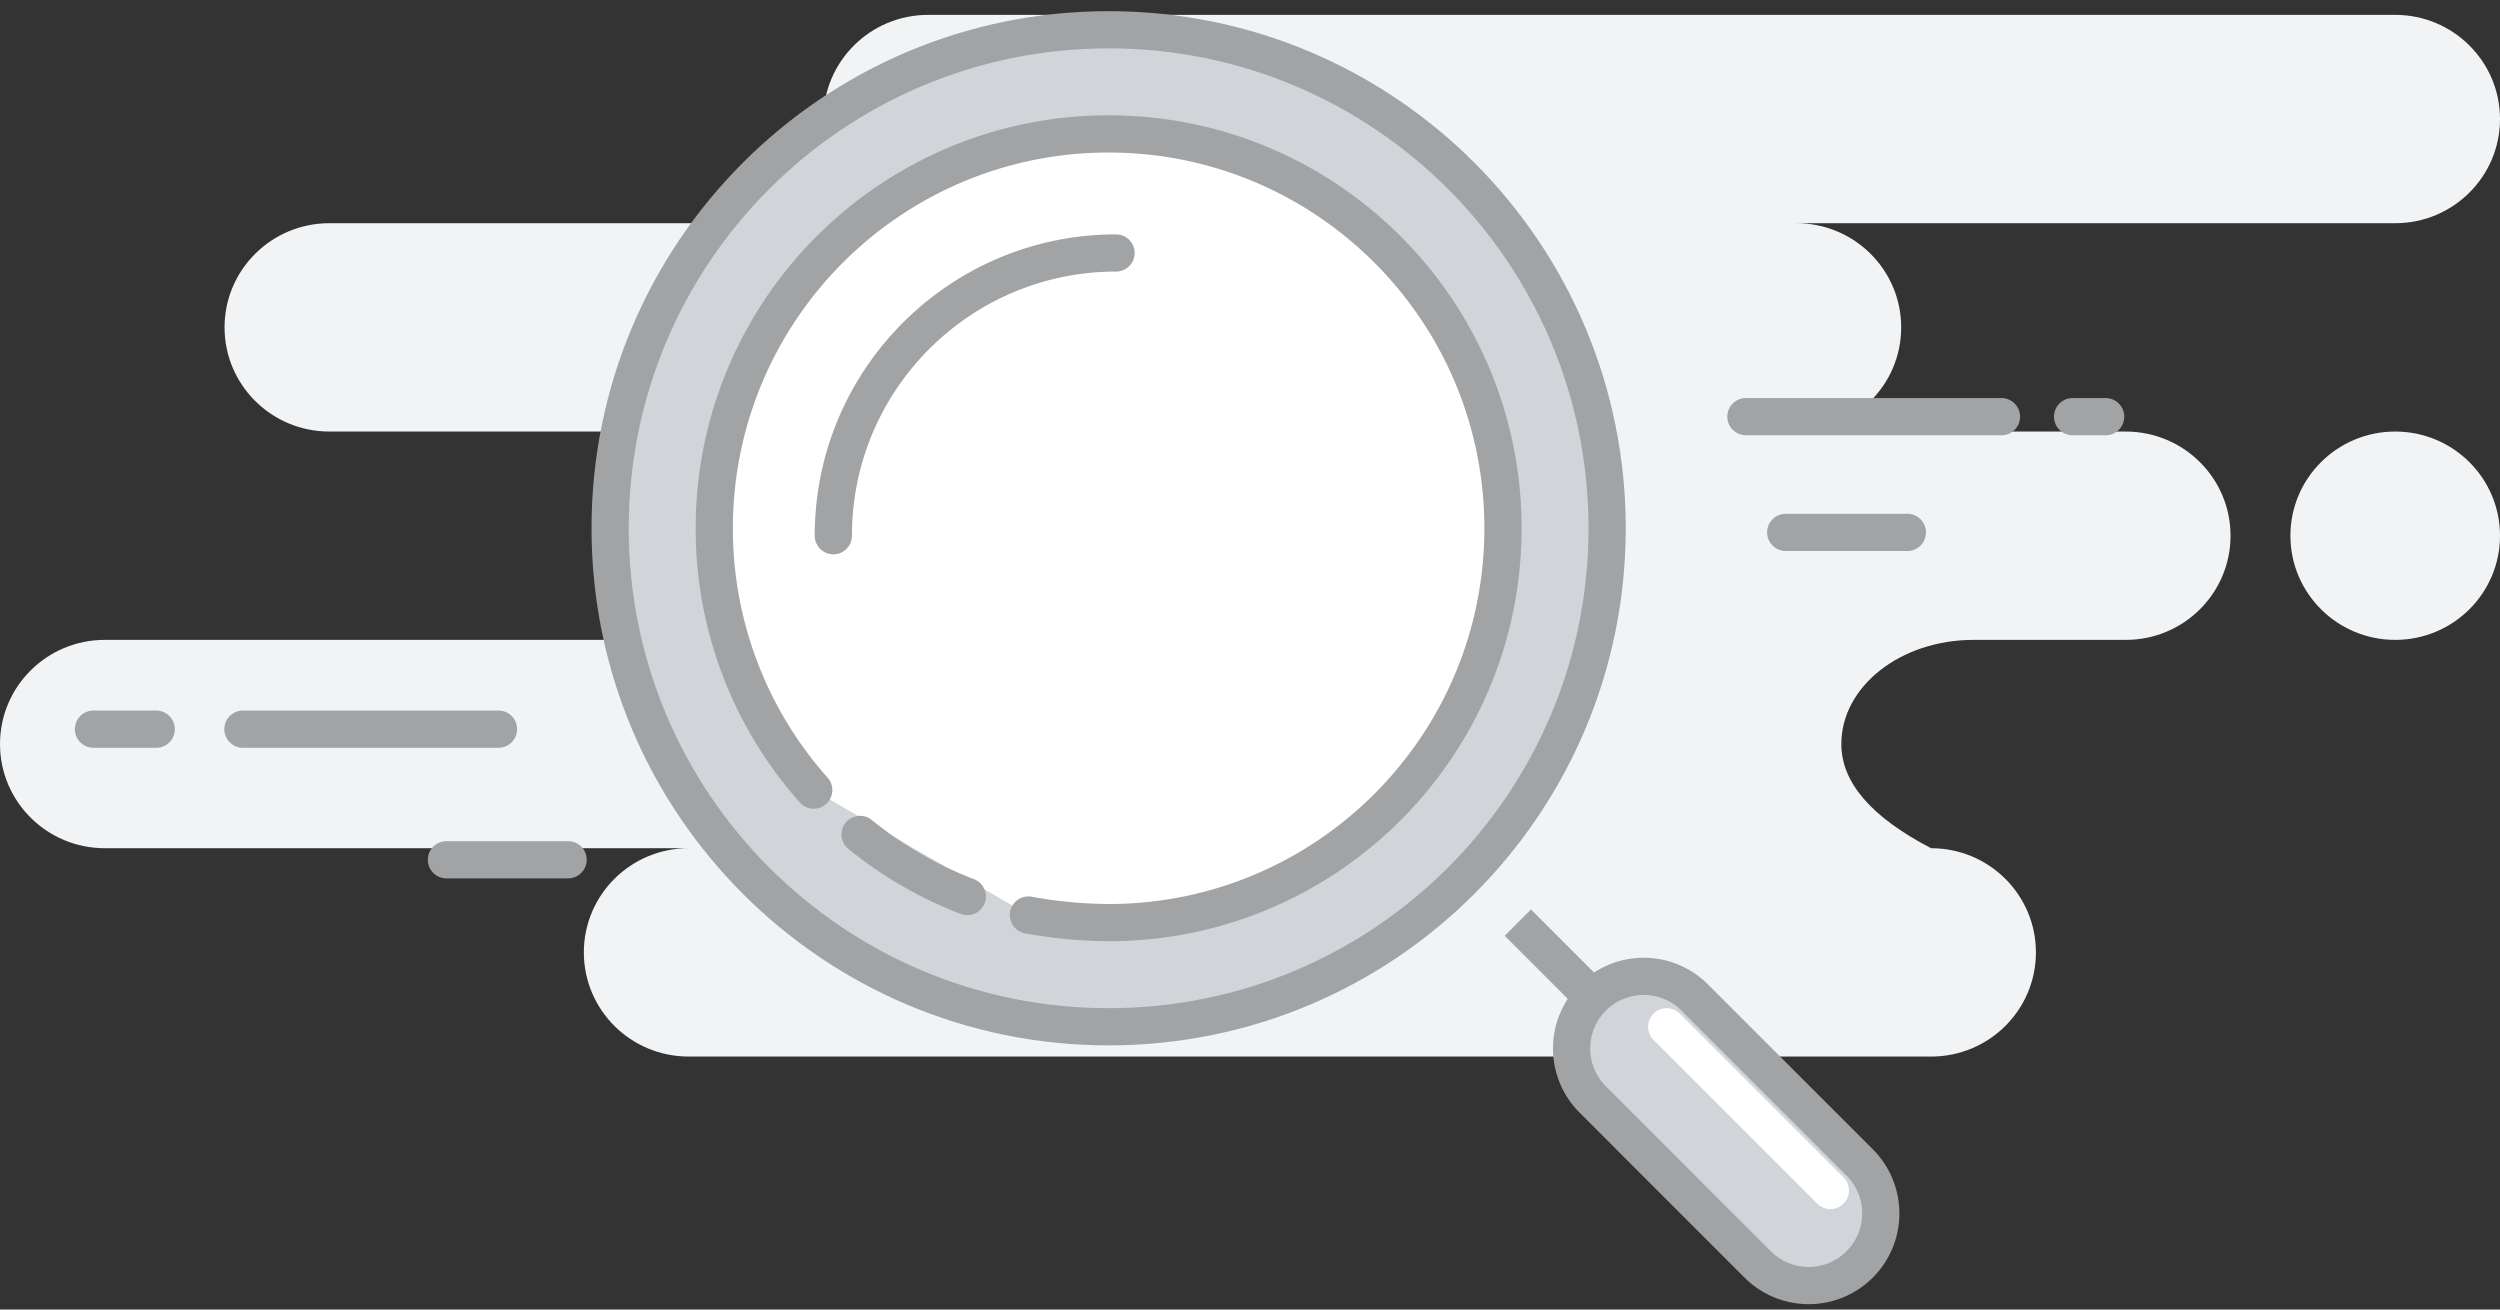 <svg width="168" height="88" fill="none" xmlns="http://www.w3.org/2000/svg"><rect width="100%" height="100%" fill="#333333" stroke="none"/><path fill-rule="evenodd" clip-rule="evenodd" d="M129.772 71H46.275c-3.889 0-7.041-3.134-7.041-7s3.152-7 7.041-7H7.042C3.152 57 0 53.866 0 50s3.153-7 7.042-7h40.24c3.889 0 7.041-3.134 7.041-7s-3.152-7-7.042-7h-25.15c-3.888 0-7.041-3.134-7.041-7s3.153-7 7.042-7h40.24c-3.89 0-7.043-3.134-7.043-7s3.153-7 7.042-7h98.587C164.847 1 168 4.134 168 8s-3.153 7-7.042 7h-40.239c3.889 0 7.041 3.134 7.041 7s-3.152 7-7.041 7h22.131c3.889 0 7.042 3.134 7.042 7s-3.153 7-7.042 7h-10.235c-4.903 0-8.878 3.134-8.878 7 0 2.577 2.011 4.91 6.035 7 3.89 0 7.042 3.134 7.042 7s-3.152 7-7.042 7zm31.186-28c-3.889 0-7.042-3.134-7.042-7s3.153-7 7.042-7S168 32.134 168 36s-3.153 7-7.042 7z" fill="#F1F3F5"/><path d="M74.5 69C93.001 69 108 54.002 108 35.5 108 16.998 93.001 2 74.5 2 55.998 2 41 16.998 41 35.5 41 54.002 55.998 69 74.5 69z" fill="#D1D5D9"/><path fill-rule="evenodd" clip-rule="evenodd" d="M74.5 3.25c-17.811 0-32.25 14.439-32.25 32.25S56.689 67.75 74.5 67.75s32.25-14.439 32.25-32.25S92.311 3.25 74.5 3.25zM39.75 35.5C39.75 16.308 55.308.75 74.5.75s34.75 15.558 34.75 34.75S93.692 70.25 74.5 70.25 39.75 54.692 39.75 35.5z" fill="#A1A3A5"/><path fill-rule="evenodd" clip-rule="evenodd" d="M69.132 61.494c1.759.325 3.548.493 5.368.506C89.135 62 101 50.136 101 35.5S89.135 9 74.5 9c-3.76 0-7.336.783-10.576 2.195a26.604 26.604 0 00-13.028 12.247A26.387 26.387 0 0048 35.5a26.403 26.403 0 006.684 17.596" fill="#fff"/><path fill-rule="evenodd" clip-rule="evenodd" d="M63.425 10.049A27.66 27.66 0 0174.5 7.75c15.326 0 27.75 12.424 27.75 27.75S89.826 63.25 74.5 63.25h-.009a31.95 31.95 0 01-5.586-.527 1.25 1.25 0 11.454-2.458c1.684.31 3.399.472 5.145.485C88.448 60.748 99.75 49.444 99.75 35.5c0-13.945-11.305-25.25-25.25-25.25a25.16 25.16 0 00-10.077 2.09A25.354 25.354 0 0052.01 24.012 25.137 25.137 0 0049.25 35.5a25.153 25.153 0 006.369 16.765 1.25 1.25 0 11-1.87 1.66 27.653 27.653 0 01-7-18.426 27.662 27.662 0 013.034-12.627A27.854 27.854 0 0163.425 10.05z" fill="#A1A3A5"/><path fill-rule="evenodd" clip-rule="evenodd" d="M56.827 55.286a1.25 1.25 0 011.758-.181 25.225 25.225 0 006.864 3.975 1.25 1.25 0 11-.897 2.334 27.722 27.722 0 01-7.544-4.37 1.25 1.25 0 01-.181-1.758zm12.868-38.834A20.272 20.272 0 0175 15.75a1.25 1.25 0 110 2.5c-1.611 0-3.17.214-4.652.616C62.801 20.909 57.25 27.808 57.25 36a1.25 1.25 0 11-2.5 0c0-9.35 6.335-17.216 14.945-19.548zm37.42 52.432l-6-6 1.768-1.768 6 6-1.768 1.768z" fill="#A1A3A5"/><path fill-rule="evenodd" clip-rule="evenodd" d="M107.031 67.03a4.846 4.846 0 000 6.854l11.085 11.086a4.846 4.846 0 106.854-6.854L113.885 67.03a4.846 4.846 0 00-6.854 0z" fill="#D1D5D9"/><path fill-rule="evenodd" clip-rule="evenodd" d="M106.147 66.146a6.097 6.097 0 018.622 0l11.085 11.086a6.096 6.096 0 11-8.622 8.622l-11.085-11.086a6.096 6.096 0 010-8.622zm6.854 1.768a3.596 3.596 0 10-5.086 5.087L119 84.085a3.596 3.596 0 105.086-5.087l-11.085-11.085z" fill="#A1A3A5"/><path fill-rule="evenodd" clip-rule="evenodd" d="M111.116 68.116a1.25 1.25 0 011.768 0l11 11a1.25 1.25 0 01-1.768 1.768l-11-11a1.25 1.25 0 010-1.768z" fill="#fff"/><path fill-rule="evenodd" clip-rule="evenodd" d="M116.075 28c0-.69.559-1.25 1.25-1.25H134.5a1.25 1.25 0 110 2.5h-17.175a1.25 1.25 0 01-1.25-1.25zm21.954 0c0-.69.56-1.25 1.25-1.25h2.221a1.25 1.25 0 110 2.5h-2.221c-.69 0-1.25-.56-1.25-1.25zm-19.279 7.777c0-.69.56-1.25 1.25-1.25h8.176a1.25 1.25 0 110 2.5H120c-.69 0-1.25-.56-1.25-1.25zM5.03 49c0-.69.559-1.25 1.25-1.25h4.22a1.25 1.25 0 010 2.5H6.28A1.25 1.25 0 015.03 49zm10.045 0c0-.69.56-1.25 1.25-1.25H33.5a1.25 1.25 0 010 2.5H16.325c-.69 0-1.25-.56-1.25-1.25zm13.675 8.777c0-.69.56-1.25 1.25-1.25h8.176a1.25 1.25 0 010 2.5H30c-.69 0-1.25-.56-1.25-1.25z" fill="#A1A3A5"/></svg>